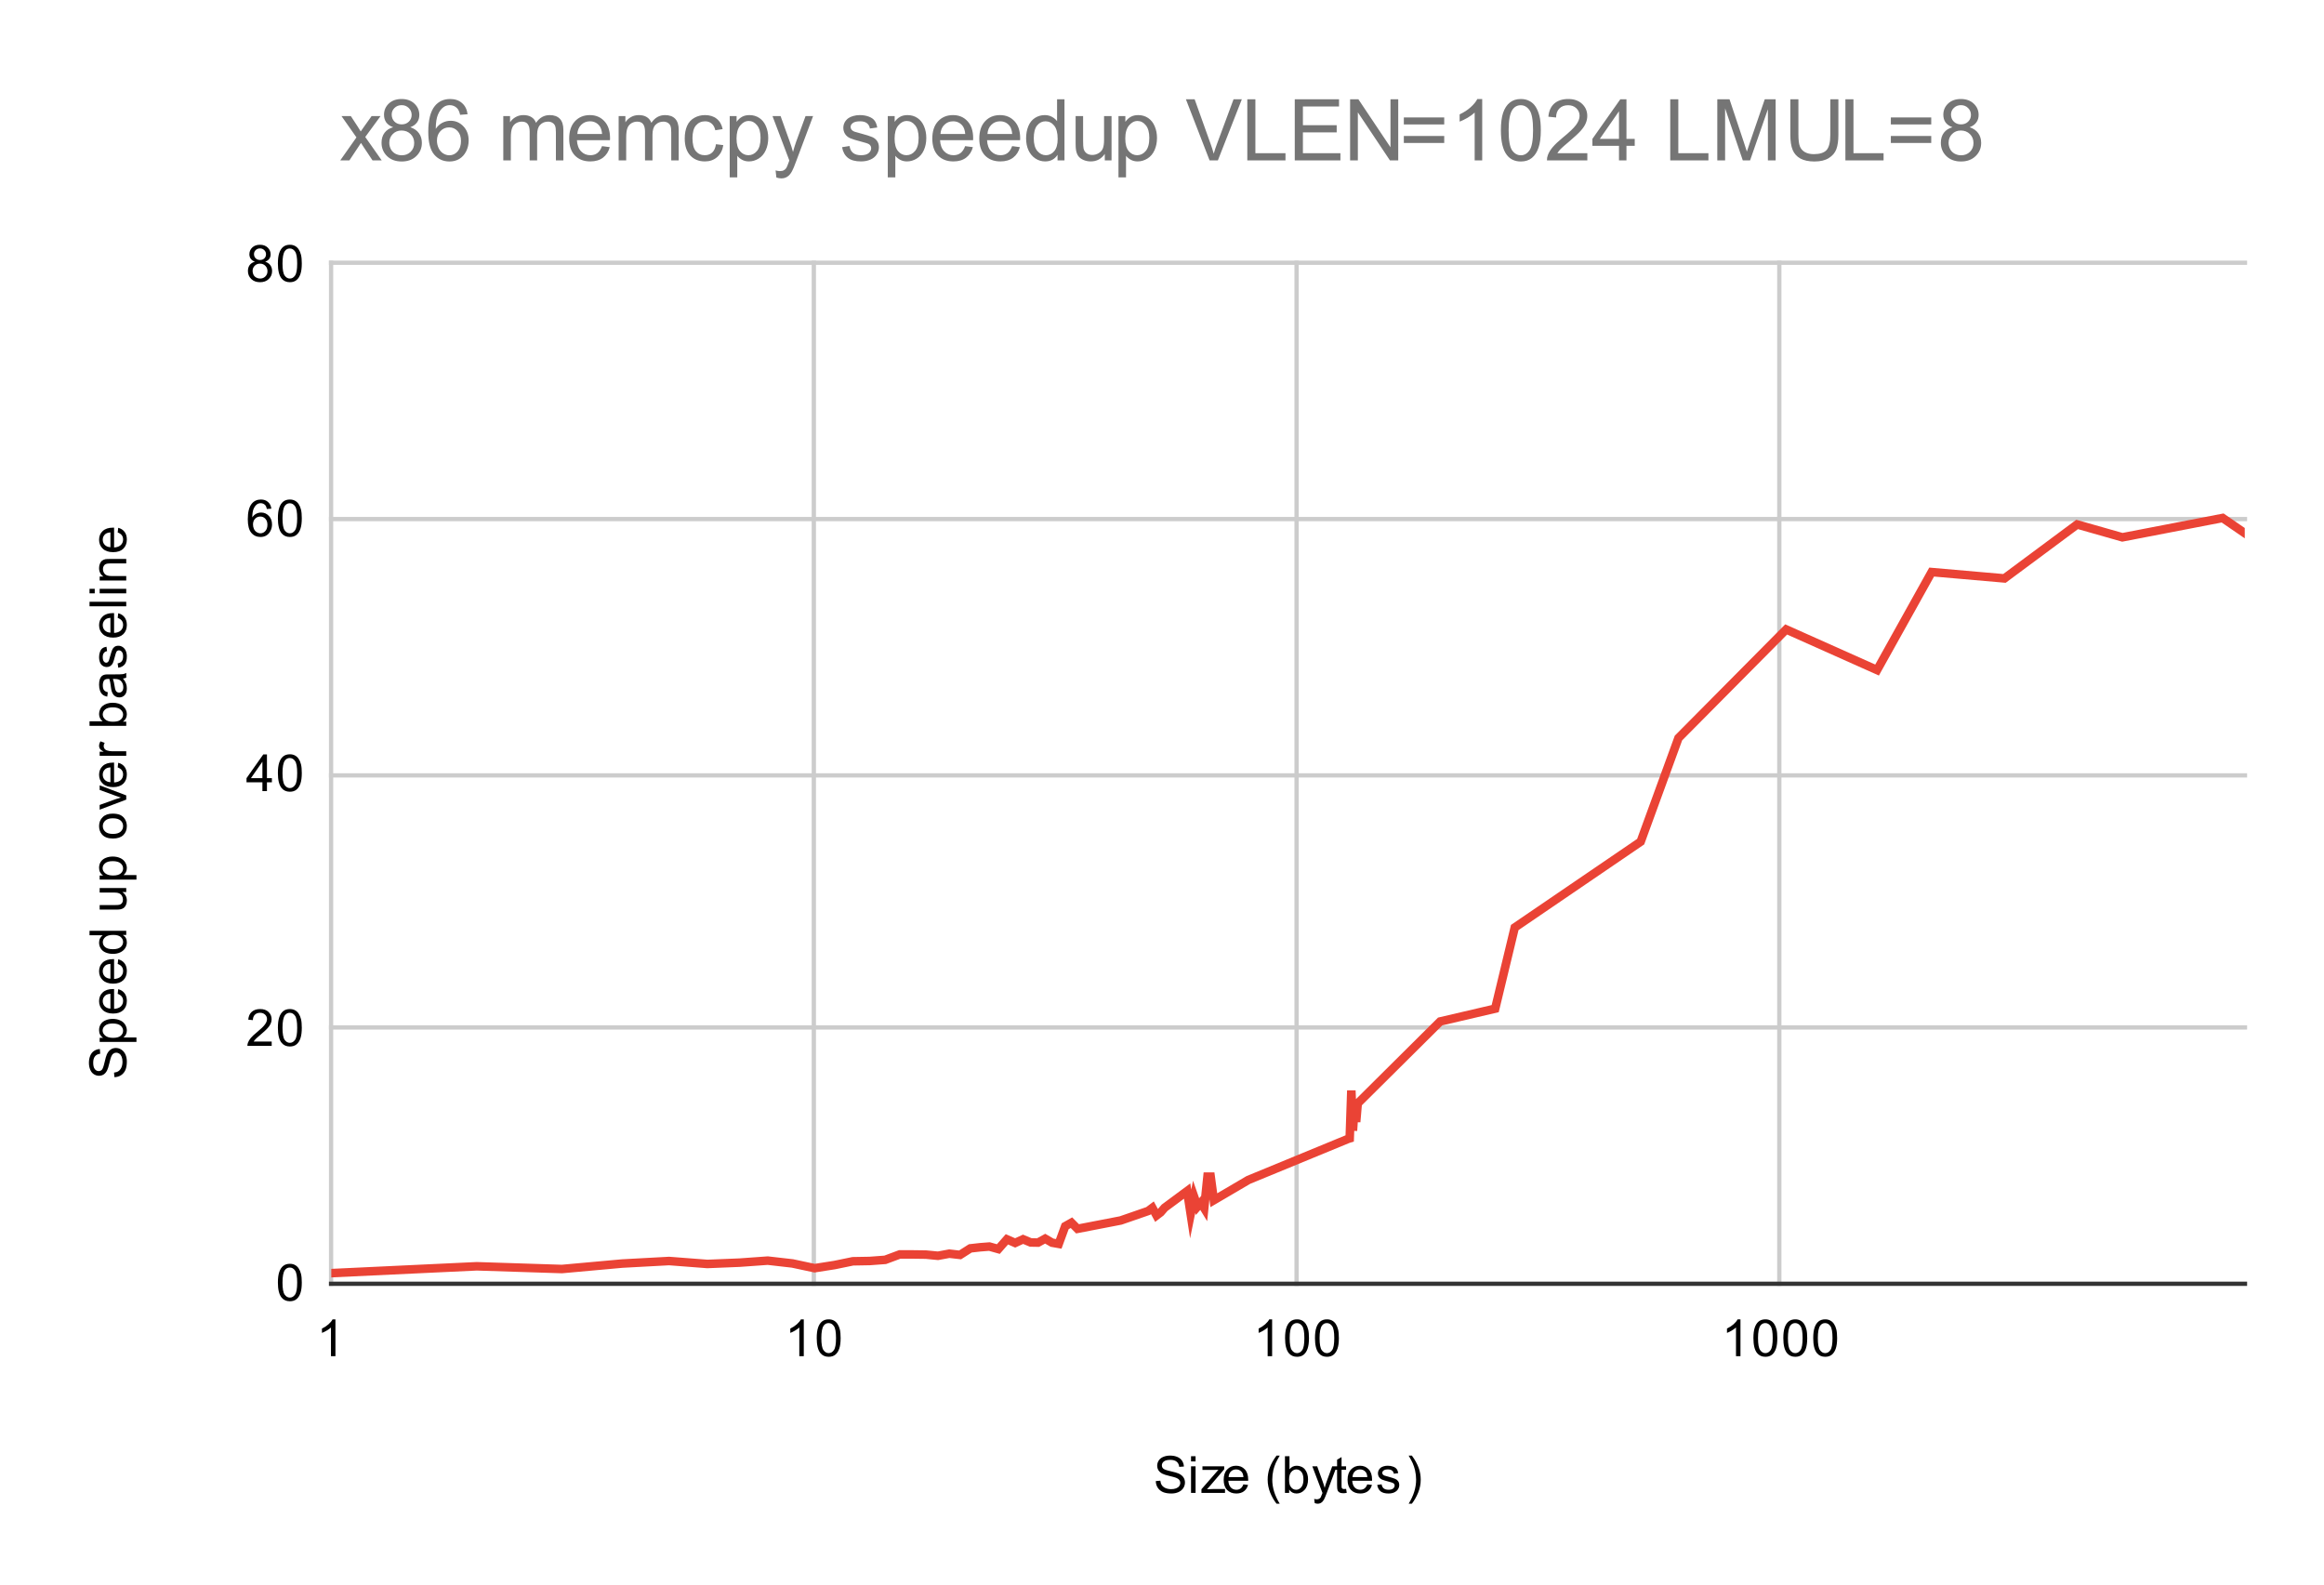 <svg version="1.1" viewBox="0.0 0.0 544.0 371.0" fill="none" stroke="none" stroke-linecap="square" stroke-miterlimit="10" width="544" height="371" xmlns:xlink="http://www.w3.org/1999/xlink" xmlns="http://www.w3.org/2000/svg"><path fill="#ffffff" d="M0 0L544.0 0L544.0 371.0L0 371.0L0 0Z" fill-rule="nonzero"/><path stroke="#cccccc" stroke-width="1.0" stroke-linecap="butt" d="M77.5 61.5L77.5 300.5" fill-rule="nonzero"/><path stroke="#cccccc" stroke-width="1.0" stroke-linecap="butt" d="M190.5 61.5L190.5 300.5" fill-rule="nonzero"/><path stroke="#cccccc" stroke-width="1.0" stroke-linecap="butt" d="M303.5 61.5L303.5 300.5" fill-rule="nonzero"/><path stroke="#cccccc" stroke-width="1.0" stroke-linecap="butt" d="M416.5 61.5L416.5 300.5" fill-rule="nonzero"/><path stroke="#333333" stroke-width="1.0" stroke-linecap="butt" d="M77.5 300.5L525.5 300.5" fill-rule="nonzero"/><path stroke="#cccccc" stroke-width="1.0" stroke-linecap="butt" d="M77.5 240.5L525.5 240.5" fill-rule="nonzero"/><path stroke="#cccccc" stroke-width="1.0" stroke-linecap="butt" d="M77.5 181.5L525.5 181.5" fill-rule="nonzero"/><path stroke="#cccccc" stroke-width="1.0" stroke-linecap="butt" d="M77.5 121.5L525.5 121.5" fill-rule="nonzero"/><path stroke="#cccccc" stroke-width="1.0" stroke-linecap="butt" d="M77.5 61.5L525.5 61.5" fill-rule="nonzero"/><clipPath id="id_0"><path d="M77.55 61.917L525.45 61.917L525.45 300.45L77.55 300.45L77.55 61.917Z" clip-rule="nonzero"/></clipPath><path stroke="#ea4335" stroke-width="2.0" stroke-linecap="butt" clip-path="url(#id_0)" d="M77.55 298.009L111.605 296.404L131.526 297.044L145.661 295.765L156.624 295.171L165.582 295.86L173.155 295.551L179.716 295.08L185.503 295.742L190.679 296.847L195.362 296.114L199.637 295.234L203.57 295.164L207.211 294.894L210.6 293.634L213.771 293.634L216.75 293.673L219.558 293.946L222.215 293.453L224.735 293.741L227.132 292.212L229.417 291.955L231.601 291.786L233.692 292.374L235.698 290.092L237.625 290.936L239.479 290.083L241.266 290.828L242.99 290.86L244.656 289.94L246.267 290.882L247.827 291.158L249.339 287.028L250.805 286.2L252.229 287.634L262.343 285.679L268.761 283.46L269.753 282.716L270.726 284.51L271.68 283.781L272.616 282.698L277.885 278.794L278.711 284.16L279.523 280.142L280.322 282.433L281.108 281.531L281.882 282.802L282.644 275.429L283.394 275.429L284.133 280.943L292.227 276.192L315.552 266.585L315.937 266.464L316.32 255.254L316.699 264.665L317.076 258.839L317.449 262.612L317.82 258.27L337.122 239.098L349.993 236.096L354.571 217.108L384.048 197.011L392.894 172.752L418.103 147.335L439.381 156.839L452.159 133.905L469.198 135.392L486.214 122.759L496.802 125.772L520.269 121.245L525.45 124.8" fill-rule="nonzero"/><path fill="#000000" fill-opacity="0.0" clip-path="url(#id_0)" d="M80.55 298.009C80.55 299.666 79.207 301.009 77.55 301.009C75.893 301.009 74.55 299.666 74.55 298.009C74.55 296.352 75.893 295.009 77.55 295.009C79.207 295.009 80.55 296.352 80.55 298.009Z" fill-rule="nonzero"/><path fill="#000000" fill-opacity="0.0" clip-path="url(#id_0)" d="M114.605 296.404C114.605 298.061 113.262 299.404 111.605 299.404C109.948 299.404 108.605 298.061 108.605 296.404C108.605 294.747 109.948 293.404 111.605 293.404C113.262 293.404 114.605 294.747 114.605 296.404Z" fill-rule="nonzero"/><path fill="#000000" fill-opacity="0.0" clip-path="url(#id_0)" d="M134.526 297.044C134.526 298.7 133.183 300.044 131.526 300.044C129.87 300.044 128.526 298.7 128.526 297.044C128.526 295.387 129.87 294.044 131.526 294.044C133.183 294.044 134.526 295.387 134.526 297.044Z" fill-rule="nonzero"/><path fill="#000000" fill-opacity="0.0" clip-path="url(#id_0)" d="M148.661 295.765C148.661 297.422 147.318 298.765 145.661 298.765C144.004 298.765 142.661 297.422 142.661 295.765C142.661 294.108 144.004 292.765 145.661 292.765C147.318 292.765 148.661 294.108 148.661 295.765Z" fill-rule="nonzero"/><path fill="#000000" fill-opacity="0.0" clip-path="url(#id_0)" d="M159.624 295.171C159.624 296.828 158.281 298.171 156.624 298.171C154.967 298.171 153.624 296.828 153.624 295.171C153.624 293.514 154.967 292.171 156.624 292.171C158.281 292.171 159.624 293.514 159.624 295.171Z" fill-rule="nonzero"/><path fill="#000000" fill-opacity="0.0" clip-path="url(#id_0)" d="M168.582 295.86C168.582 297.517 167.239 298.86 165.582 298.86C163.925 298.86 162.582 297.517 162.582 295.86C162.582 294.203 163.925 292.86 165.582 292.86C167.239 292.86 168.582 294.203 168.582 295.86Z" fill-rule="nonzero"/><path fill="#000000" fill-opacity="0.0" clip-path="url(#id_0)" d="M176.155 295.551C176.155 297.208 174.812 298.551 173.155 298.551C171.499 298.551 170.155 297.208 170.155 295.551C170.155 293.894 171.499 292.551 173.155 292.551C174.812 292.551 176.155 293.894 176.155 295.551Z" fill-rule="nonzero"/><path fill="#000000" fill-opacity="0.0" clip-path="url(#id_0)" d="M182.716 295.08C182.716 296.737 181.373 298.08 179.716 298.08C178.059 298.08 176.716 296.737 176.716 295.08C176.716 293.423 178.059 292.08 179.716 292.08C181.373 292.08 182.716 293.423 182.716 295.08Z" fill-rule="nonzero"/><path fill="#000000" fill-opacity="0.0" clip-path="url(#id_0)" d="M188.503 295.742C188.503 297.399 187.16 298.742 185.503 298.742C183.846 298.742 182.503 297.399 182.503 295.742C182.503 294.085 183.846 292.742 185.503 292.742C187.16 292.742 188.503 294.085 188.503 295.742Z" fill-rule="nonzero"/><path fill="#000000" fill-opacity="0.0" clip-path="url(#id_0)" d="M193.679 296.847C193.679 298.504 192.336 299.847 190.679 299.847C189.023 299.847 187.679 298.504 187.679 296.847C187.679 295.191 189.023 293.847 190.679 293.847C192.336 293.847 193.679 295.191 193.679 296.847Z" fill-rule="nonzero"/><path fill="#000000" fill-opacity="0.0" clip-path="url(#id_0)" d="M198.362 296.114C198.362 297.771 197.019 299.114 195.362 299.114C193.705 299.114 192.362 297.771 192.362 296.114C192.362 294.457 193.705 293.114 195.362 293.114C197.019 293.114 198.362 294.457 198.362 296.114Z" fill-rule="nonzero"/><path fill="#000000" fill-opacity="0.0" clip-path="url(#id_0)" d="M202.637 295.234C202.637 296.891 201.294 298.234 199.637 298.234C197.98 298.234 196.637 296.891 196.637 295.234C196.637 293.577 197.98 292.234 199.637 292.234C201.294 292.234 202.637 293.577 202.637 295.234Z" fill-rule="nonzero"/><path fill="#000000" fill-opacity="0.0" clip-path="url(#id_0)" d="M206.57 295.164C206.57 296.821 205.227 298.164 203.57 298.164C201.913 298.164 200.57 296.821 200.57 295.164C200.57 293.507 201.913 292.164 203.57 292.164C205.227 292.164 206.57 293.507 206.57 295.164Z" fill-rule="nonzero"/><path fill="#000000" fill-opacity="0.0" clip-path="url(#id_0)" d="M210.211 294.894C210.211 296.55 208.868 297.894 207.211 297.894C205.554 297.894 204.211 296.55 204.211 294.894C204.211 293.237 205.554 291.894 207.211 291.894C208.868 291.894 210.211 293.237 210.211 294.894Z" fill-rule="nonzero"/><path fill="#000000" fill-opacity="0.0" clip-path="url(#id_0)" d="M213.6 293.634C213.6 295.291 212.257 296.634 210.6 296.634C208.944 296.634 207.6 295.291 207.6 293.634C207.6 291.977 208.944 290.634 210.6 290.634C212.257 290.634 213.6 291.977 213.6 293.634Z" fill-rule="nonzero"/><path fill="#000000" fill-opacity="0.0" clip-path="url(#id_0)" d="M216.771 293.634C216.771 295.291 215.428 296.634 213.771 296.634C212.114 296.634 210.771 295.291 210.771 293.634C210.771 291.977 212.114 290.634 213.771 290.634C215.428 290.634 216.771 291.977 216.771 293.634Z" fill-rule="nonzero"/><path fill="#000000" fill-opacity="0.0" clip-path="url(#id_0)" d="M219.75 293.673C219.75 295.33 218.407 296.673 216.75 296.673C215.093 296.673 213.75 295.33 213.75 293.673C213.75 292.016 215.093 290.673 216.75 290.673C218.407 290.673 219.75 292.016 219.75 293.673Z" fill-rule="nonzero"/><path fill="#000000" fill-opacity="0.0" clip-path="url(#id_0)" d="M222.558 293.946C222.558 295.603 221.215 296.946 219.558 296.946C217.901 296.946 216.558 295.603 216.558 293.946C216.558 292.289 217.901 290.946 219.558 290.946C221.215 290.946 222.558 292.289 222.558 293.946Z" fill-rule="nonzero"/><path fill="#000000" fill-opacity="0.0" clip-path="url(#id_0)" d="M225.215 293.453C225.215 295.109 223.871 296.453 222.215 296.453C220.558 296.453 219.215 295.109 219.215 293.453C219.215 291.796 220.558 290.453 222.215 290.453C223.871 290.453 225.215 291.796 225.215 293.453Z" fill-rule="nonzero"/><path fill="#000000" fill-opacity="0.0" clip-path="url(#id_0)" d="M227.735 293.741C227.735 295.398 226.392 296.741 224.735 296.741C223.078 296.741 221.735 295.398 221.735 293.741C221.735 292.084 223.078 290.741 224.735 290.741C226.392 290.741 227.735 292.084 227.735 293.741Z" fill-rule="nonzero"/><path fill="#000000" fill-opacity="0.0" clip-path="url(#id_0)" d="M230.132 292.212C230.132 293.869 228.789 295.212 227.132 295.212C225.475 295.212 224.132 293.869 224.132 292.212C224.132 290.555 225.475 289.212 227.132 289.212C228.789 289.212 230.132 290.555 230.132 292.212Z" fill-rule="nonzero"/><path fill="#000000" fill-opacity="0.0" clip-path="url(#id_0)" d="M232.417 291.955C232.417 293.612 231.074 294.955 229.417 294.955C227.761 294.955 226.417 293.612 226.417 291.955C226.417 290.298 227.761 288.955 229.417 288.955C231.074 288.955 232.417 290.298 232.417 291.955Z" fill-rule="nonzero"/><path fill="#000000" fill-opacity="0.0" clip-path="url(#id_0)" d="M234.601 291.786C234.601 293.442 233.258 294.786 231.601 294.786C229.945 294.786 228.601 293.442 228.601 291.786C228.601 290.129 229.945 288.786 231.601 288.786C233.258 288.786 234.601 290.129 234.601 291.786Z" fill-rule="nonzero"/><path fill="#000000" fill-opacity="0.0" clip-path="url(#id_0)" d="M236.692 292.374C236.692 294.031 235.349 295.374 233.692 295.374C232.036 295.374 230.692 294.031 230.692 292.374C230.692 290.717 232.036 289.374 233.692 289.374C235.349 289.374 236.692 290.717 236.692 292.374Z" fill-rule="nonzero"/><path fill="#000000" fill-opacity="0.0" clip-path="url(#id_0)" d="M238.698 290.092C238.698 291.749 237.355 293.092 235.698 293.092C234.041 293.092 232.698 291.749 232.698 290.092C232.698 288.435 234.041 287.092 235.698 287.092C237.355 287.092 238.698 288.435 238.698 290.092Z" fill-rule="nonzero"/><path fill="#000000" fill-opacity="0.0" clip-path="url(#id_0)" d="M240.625 290.936C240.625 292.592 239.282 293.936 237.625 293.936C235.968 293.936 234.625 292.592 234.625 290.936C234.625 289.279 235.968 287.936 237.625 287.936C239.282 287.936 240.625 289.279 240.625 290.936Z" fill-rule="nonzero"/><path fill="#000000" fill-opacity="0.0" clip-path="url(#id_0)" d="M242.479 290.083C242.479 291.74 241.136 293.083 239.479 293.083C237.822 293.083 236.479 291.74 236.479 290.083C236.479 288.426 237.822 287.083 239.479 287.083C241.136 287.083 242.479 288.426 242.479 290.083Z" fill-rule="nonzero"/><path fill="#000000" fill-opacity="0.0" clip-path="url(#id_0)" d="M244.266 290.828C244.266 292.485 242.923 293.828 241.266 293.828C239.609 293.828 238.266 292.485 238.266 290.828C238.266 289.171 239.609 287.828 241.266 287.828C242.923 287.828 244.266 289.171 244.266 290.828Z" fill-rule="nonzero"/><path fill="#000000" fill-opacity="0.0" clip-path="url(#id_0)" d="M245.99 290.86C245.99 292.517 244.647 293.86 242.99 293.86C241.333 293.86 239.99 292.517 239.99 290.86C239.99 289.203 241.333 287.86 242.99 287.86C244.647 287.86 245.99 289.203 245.99 290.86Z" fill-rule="nonzero"/><path fill="#000000" fill-opacity="0.0" clip-path="url(#id_0)" d="M247.656 289.94C247.656 291.597 246.313 292.94 244.656 292.94C242.999 292.94 241.656 291.597 241.656 289.94C241.656 288.283 242.999 286.94 244.656 286.94C246.313 286.94 247.656 288.283 247.656 289.94Z" fill-rule="nonzero"/><path fill="#000000" fill-opacity="0.0" clip-path="url(#id_0)" d="M249.267 290.882C249.267 292.539 247.924 293.882 246.267 293.882C244.61 293.882 243.267 292.539 243.267 290.882C243.267 289.225 244.61 287.882 246.267 287.882C247.924 287.882 249.267 289.225 249.267 290.882Z" fill-rule="nonzero"/><path fill="#000000" fill-opacity="0.0" clip-path="url(#id_0)" d="M250.827 291.158C250.827 292.815 249.483 294.158 247.827 294.158C246.17 294.158 244.827 292.815 244.827 291.158C244.827 289.502 246.17 288.158 247.827 288.158C249.483 288.158 250.827 289.502 250.827 291.158Z" fill-rule="nonzero"/><path fill="#000000" fill-opacity="0.0" clip-path="url(#id_0)" d="M252.339 287.028C252.339 288.685 250.995 290.028 249.339 290.028C247.682 290.028 246.339 288.685 246.339 287.028C246.339 285.371 247.682 284.028 249.339 284.028C250.995 284.028 252.339 285.371 252.339 287.028Z" fill-rule="nonzero"/><path fill="#000000" fill-opacity="0.0" clip-path="url(#id_0)" d="M253.805 286.2C253.805 287.857 252.462 289.2 250.805 289.2C249.148 289.2 247.805 287.857 247.805 286.2C247.805 284.543 249.148 283.2 250.805 283.2C252.462 283.2 253.805 284.543 253.805 286.2Z" fill-rule="nonzero"/><path fill="#000000" fill-opacity="0.0" clip-path="url(#id_0)" d="M255.229 287.634C255.229 289.291 253.886 290.634 252.229 290.634C250.573 290.634 249.229 289.291 249.229 287.634C249.229 285.977 250.573 284.634 252.229 284.634C253.886 284.634 255.229 285.977 255.229 287.634Z" fill-rule="nonzero"/><path fill="#000000" fill-opacity="0.0" clip-path="url(#id_0)" d="M265.343 285.679C265.343 287.336 264 288.679 262.343 288.679C260.686 288.679 259.343 287.336 259.343 285.679C259.343 284.022 260.686 282.679 262.343 282.679C264 282.679 265.343 284.022 265.343 285.679Z" fill-rule="nonzero"/><path fill="#000000" fill-opacity="0.0" clip-path="url(#id_0)" d="M271.761 283.46C271.761 285.117 270.418 286.46 268.761 286.46C267.104 286.46 265.761 285.117 265.761 283.46C265.761 281.804 267.104 280.46 268.761 280.46C270.418 280.46 271.761 281.804 271.761 283.46Z" fill-rule="nonzero"/><path fill="#000000" fill-opacity="0.0" clip-path="url(#id_0)" d="M272.753 282.716C272.753 284.373 271.41 285.716 269.753 285.716C268.097 285.716 266.753 284.373 266.753 282.716C266.753 281.059 268.097 279.716 269.753 279.716C271.41 279.716 272.753 281.059 272.753 282.716Z" fill-rule="nonzero"/><path fill="#000000" fill-opacity="0.0" clip-path="url(#id_0)" d="M273.726 284.51C273.726 286.167 272.383 287.51 270.726 287.51C269.069 287.51 267.726 286.167 267.726 284.51C267.726 282.853 269.069 281.51 270.726 281.51C272.383 281.51 273.726 282.853 273.726 284.51Z" fill-rule="nonzero"/><path fill="#000000" fill-opacity="0.0" clip-path="url(#id_0)" d="M274.68 283.781C274.68 285.437 273.337 286.781 271.68 286.781C270.024 286.781 268.68 285.437 268.68 283.781C268.68 282.124 270.024 280.781 271.68 280.781C273.337 280.781 274.68 282.124 274.68 283.781Z" fill-rule="nonzero"/><path fill="#000000" fill-opacity="0.0" clip-path="url(#id_0)" d="M275.616 282.698C275.616 284.354 274.273 285.698 272.616 285.698C270.959 285.698 269.616 284.354 269.616 282.698C269.616 281.041 270.959 279.698 272.616 279.698C274.273 279.698 275.616 281.041 275.616 282.698Z" fill-rule="nonzero"/><path fill="#000000" fill-opacity="0.0" clip-path="url(#id_0)" d="M280.885 278.794C280.885 280.451 279.542 281.794 277.885 281.794C276.228 281.794 274.885 280.451 274.885 278.794C274.885 277.137 276.228 275.794 277.885 275.794C279.542 275.794 280.885 277.137 280.885 278.794Z" fill-rule="nonzero"/><path fill="#000000" fill-opacity="0.0" clip-path="url(#id_0)" d="M281.711 284.16C281.711 285.817 280.368 287.16 278.711 287.16C277.054 287.16 275.711 285.817 275.711 284.16C275.711 282.503 277.054 281.16 278.711 281.16C280.368 281.16 281.711 282.503 281.711 284.16Z" fill-rule="nonzero"/><path fill="#000000" fill-opacity="0.0" clip-path="url(#id_0)" d="M282.523 280.142C282.523 281.799 281.18 283.142 279.523 283.142C277.866 283.142 276.523 281.799 276.523 280.142C276.523 278.485 277.866 277.142 279.523 277.142C281.18 277.142 282.523 278.485 282.523 280.142Z" fill-rule="nonzero"/><path fill="#000000" fill-opacity="0.0" clip-path="url(#id_0)" d="M283.322 282.433C283.322 284.089 281.979 285.433 280.322 285.433C278.665 285.433 277.322 284.089 277.322 282.433C277.322 280.776 278.665 279.433 280.322 279.433C281.979 279.433 283.322 280.776 283.322 282.433Z" fill-rule="nonzero"/><path fill="#000000" fill-opacity="0.0" clip-path="url(#id_0)" d="M284.108 281.531C284.108 283.188 282.765 284.531 281.108 284.531C279.451 284.531 278.108 283.188 278.108 281.531C278.108 279.874 279.451 278.531 281.108 278.531C282.765 278.531 284.108 279.874 284.108 281.531Z" fill-rule="nonzero"/><path fill="#000000" fill-opacity="0.0" clip-path="url(#id_0)" d="M284.882 282.802C284.882 284.459 283.539 285.802 281.882 285.802C280.225 285.802 278.882 284.459 278.882 282.802C278.882 281.146 280.225 279.802 281.882 279.802C283.539 279.802 284.882 281.146 284.882 282.802Z" fill-rule="nonzero"/><path fill="#000000" fill-opacity="0.0" clip-path="url(#id_0)" d="M285.644 275.429C285.644 277.085 284.301 278.429 282.644 278.429C280.987 278.429 279.644 277.085 279.644 275.429C279.644 273.772 280.987 272.429 282.644 272.429C284.301 272.429 285.644 273.772 285.644 275.429Z" fill-rule="nonzero"/><path fill="#000000" fill-opacity="0.0" clip-path="url(#id_0)" d="M286.394 275.429C286.394 277.085 285.051 278.429 283.394 278.429C281.737 278.429 280.394 277.085 280.394 275.429C280.394 273.772 281.737 272.429 283.394 272.429C285.051 272.429 286.394 273.772 286.394 275.429Z" fill-rule="nonzero"/><path fill="#000000" fill-opacity="0.0" clip-path="url(#id_0)" d="M287.133 280.943C287.133 282.6 285.79 283.943 284.133 283.943C282.476 283.943 281.133 282.6 281.133 280.943C281.133 279.286 282.476 277.943 284.133 277.943C285.79 277.943 287.133 279.286 287.133 280.943Z" fill-rule="nonzero"/><path fill="#000000" fill-opacity="0.0" clip-path="url(#id_0)" d="M295.227 276.192C295.227 277.849 293.884 279.192 292.227 279.192C290.57 279.192 289.227 277.849 289.227 276.192C289.227 274.536 290.57 273.192 292.227 273.192C293.884 273.192 295.227 274.536 295.227 276.192Z" fill-rule="nonzero"/><path fill="#000000" fill-opacity="0.0" clip-path="url(#id_0)" d="M318.552 266.585C318.552 268.241 317.209 269.585 315.552 269.585C313.895 269.585 312.552 268.241 312.552 266.585C312.552 264.928 313.895 263.585 315.552 263.585C317.209 263.585 318.552 264.928 318.552 266.585Z" fill-rule="nonzero"/><path fill="#000000" fill-opacity="0.0" clip-path="url(#id_0)" d="M318.937 266.464C318.937 268.121 317.594 269.464 315.937 269.464C314.28 269.464 312.937 268.121 312.937 266.464C312.937 264.808 314.28 263.464 315.937 263.464C317.594 263.464 318.937 264.808 318.937 266.464Z" fill-rule="nonzero"/><path fill="#000000" fill-opacity="0.0" clip-path="url(#id_0)" d="M319.32 255.254C319.32 256.911 317.976 258.254 316.32 258.254C314.663 258.254 313.32 256.911 313.32 255.254C313.32 253.597 314.663 252.254 316.32 252.254C317.976 252.254 319.32 253.597 319.32 255.254Z" fill-rule="nonzero"/><path fill="#000000" fill-opacity="0.0" clip-path="url(#id_0)" d="M319.699 264.665C319.699 266.322 318.356 267.665 316.699 267.665C315.042 267.665 313.699 266.322 313.699 264.665C313.699 263.008 315.042 261.665 316.699 261.665C318.356 261.665 319.699 263.008 319.699 264.665Z" fill-rule="nonzero"/><path fill="#000000" fill-opacity="0.0" clip-path="url(#id_0)" d="M320.076 258.839C320.076 260.496 318.732 261.839 317.076 261.839C315.419 261.839 314.076 260.496 314.076 258.839C314.076 257.182 315.419 255.839 317.076 255.839C318.732 255.839 320.076 257.182 320.076 258.839Z" fill-rule="nonzero"/><path fill="#000000" fill-opacity="0.0" clip-path="url(#id_0)" d="M320.449 262.612C320.449 264.269 319.106 265.612 317.449 265.612C315.792 265.612 314.449 264.269 314.449 262.612C314.449 260.955 315.792 259.612 317.449 259.612C319.106 259.612 320.449 260.955 320.449 262.612Z" fill-rule="nonzero"/><path fill="#000000" fill-opacity="0.0" clip-path="url(#id_0)" d="M320.82 258.27C320.82 259.926 319.477 261.27 317.82 261.27C316.163 261.27 314.82 259.926 314.82 258.27C314.82 256.613 316.163 255.27 317.82 255.27C319.477 255.27 320.82 256.613 320.82 258.27Z" fill-rule="nonzero"/><path fill="#000000" fill-opacity="0.0" clip-path="url(#id_0)" d="M340.122 239.098C340.122 240.755 338.778 242.098 337.122 242.098C335.465 242.098 334.122 240.755 334.122 239.098C334.122 237.441 335.465 236.098 337.122 236.098C338.778 236.098 340.122 237.441 340.122 239.098Z" fill-rule="nonzero"/><path fill="#000000" fill-opacity="0.0" clip-path="url(#id_0)" d="M352.993 236.096C352.993 237.753 351.649 239.096 349.993 239.096C348.336 239.096 346.993 237.753 346.993 236.096C346.993 234.439 348.336 233.096 349.993 233.096C351.649 233.096 352.993 234.439 352.993 236.096Z" fill-rule="nonzero"/><path fill="#000000" fill-opacity="0.0" clip-path="url(#id_0)" d="M357.571 217.108C357.571 218.764 356.227 220.108 354.571 220.108C352.914 220.108 351.571 218.764 351.571 217.108C351.571 215.451 352.914 214.108 354.571 214.108C356.227 214.108 357.571 215.451 357.571 217.108Z" fill-rule="nonzero"/><path fill="#000000" fill-opacity="0.0" clip-path="url(#id_0)" d="M387.048 197.011C387.048 198.667 385.705 200.011 384.048 200.011C382.391 200.011 381.048 198.667 381.048 197.011C381.048 195.354 382.391 194.011 384.048 194.011C385.705 194.011 387.048 195.354 387.048 197.011Z" fill-rule="nonzero"/><path fill="#000000" fill-opacity="0.0" clip-path="url(#id_0)" d="M395.894 172.752C395.894 174.409 394.55 175.752 392.894 175.752C391.237 175.752 389.894 174.409 389.894 172.752C389.894 171.095 391.237 169.752 392.894 169.752C394.55 169.752 395.894 171.095 395.894 172.752Z" fill-rule="nonzero"/><path fill="#000000" fill-opacity="0.0" clip-path="url(#id_0)" d="M421.103 147.335C421.103 148.992 419.76 150.335 418.103 150.335C416.446 150.335 415.103 148.992 415.103 147.335C415.103 145.678 416.446 144.335 418.103 144.335C419.76 144.335 421.103 145.678 421.103 147.335Z" fill-rule="nonzero"/><path fill="#000000" fill-opacity="0.0" clip-path="url(#id_0)" d="M442.381 156.839C442.381 158.496 441.038 159.839 439.381 159.839C437.724 159.839 436.381 158.496 436.381 156.839C436.381 155.182 437.724 153.839 439.381 153.839C441.038 153.839 442.381 155.182 442.381 156.839Z" fill-rule="nonzero"/><path fill="#000000" fill-opacity="0.0" clip-path="url(#id_0)" d="M455.159 133.905C455.159 135.561 453.815 136.905 452.159 136.905C450.502 136.905 449.159 135.561 449.159 133.905C449.159 132.248 450.502 130.905 452.159 130.905C453.815 130.905 455.159 132.248 455.159 133.905Z" fill-rule="nonzero"/><path fill="#000000" fill-opacity="0.0" clip-path="url(#id_0)" d="M472.198 135.392C472.198 137.048 470.855 138.392 469.198 138.392C467.541 138.392 466.198 137.048 466.198 135.392C466.198 133.735 467.541 132.392 469.198 132.392C470.855 132.392 472.198 133.735 472.198 135.392Z" fill-rule="nonzero"/><path fill="#000000" fill-opacity="0.0" clip-path="url(#id_0)" d="M489.214 122.759C489.214 124.416 487.871 125.759 486.214 125.759C484.557 125.759 483.214 124.416 483.214 122.759C483.214 121.102 484.557 119.759 486.214 119.759C487.871 119.759 489.214 121.102 489.214 122.759Z" fill-rule="nonzero"/><path fill="#000000" fill-opacity="0.0" clip-path="url(#id_0)" d="M499.802 125.772C499.802 127.429 498.459 128.772 496.802 128.772C495.145 128.772 493.802 127.429 493.802 125.772C493.802 124.115 495.145 122.772 496.802 122.772C498.459 122.772 499.802 124.115 499.802 125.772Z" fill-rule="nonzero"/><path fill="#000000" fill-opacity="0.0" clip-path="url(#id_0)" d="M523.269 121.245C523.269 122.902 521.926 124.245 520.269 124.245C518.612 124.245 517.269 122.902 517.269 121.245C517.269 119.588 518.612 118.245 520.269 118.245C521.926 118.245 523.269 119.588 523.269 121.245Z" fill-rule="nonzero"/><path fill="#000000" fill-opacity="0.0" clip-path="url(#id_0)" d="M528.45 124.8C528.45 126.457 527.107 127.8 525.45 127.8C523.793 127.8 522.45 126.457 522.45 124.8C522.45 123.143 523.793 121.8 525.45 121.8C527.107 121.8 528.45 123.143 528.45 124.8Z" fill-rule="nonzero"/><path fill="#000000" d="M270.547 346.684L271.609 346.591Q271.688 347.247 271.969 347.653Q272.25 348.059 272.828 348.325Q273.422 348.575 274.156 348.575Q274.797 348.575 275.297 348.387Q275.797 348.184 276.031 347.856Q276.281 347.512 276.281 347.122Q276.281 346.716 276.047 346.419Q275.812 346.106 275.281 345.903Q274.922 345.762 273.734 345.481Q272.562 345.2 272.094 344.95Q271.469 344.622 271.172 344.153Q270.875 343.669 270.875 343.075Q270.875 342.434 271.234 341.872Q271.609 341.294 272.312 341.012Q273.031 340.716 273.891 340.716Q274.844 340.716 275.578 341.028Q276.312 341.325 276.703 341.934Q277.094 342.528 277.125 343.278L276.031 343.356Q275.938 342.544 275.422 342.137Q274.922 341.716 273.938 341.716Q272.906 341.716 272.438 342.091Q271.969 342.466 271.969 342.997Q271.969 343.466 272.297 343.762Q272.625 344.059 274.0 344.372Q275.391 344.684 275.906 344.919Q276.656 345.278 277.016 345.809Q277.375 346.325 277.375 347.028Q277.375 347.716 276.984 348.325Q276.594 348.919 275.859 349.262Q275.125 349.591 274.203 349.591Q273.031 349.591 272.234 349.262Q271.453 348.919 271.0 348.231Q270.562 347.544 270.547 346.684ZM278.797 342.075L278.797 340.856L279.859 340.856L279.859 342.075L278.797 342.075ZM278.797 349.45L278.797 343.231L279.859 343.231L279.859 349.45L278.797 349.45ZM281.234 349.45L281.234 348.591L285.203 344.044Q284.516 344.075 284.0 344.075L281.469 344.075L281.469 343.231L286.562 343.231L286.562 343.919L283.188 347.872L282.531 348.591Q283.25 348.544 283.859 348.544L286.75 348.544L286.75 349.45L281.234 349.45ZM291.047 347.45L292.141 347.575Q291.891 348.528 291.188 349.059Q290.484 349.591 289.406 349.591Q288.047 349.591 287.234 348.747Q286.438 347.903 286.438 346.387Q286.438 344.825 287.25 343.966Q288.062 343.091 289.344 343.091Q290.594 343.091 291.375 343.934Q292.172 344.778 292.172 346.325Q292.172 346.419 292.172 346.606L287.531 346.606Q287.594 347.637 288.109 348.184Q288.625 348.716 289.406 348.716Q289.984 348.716 290.391 348.419Q290.812 348.106 291.047 347.45ZM287.594 345.747L291.062 345.747Q291.0 344.95 290.672 344.559Q290.156 343.95 289.359 343.95Q288.625 343.95 288.125 344.434Q287.641 344.919 287.594 345.747ZM298.812 351.981Q297.938 350.872 297.328 349.403Q296.734 347.919 296.734 346.341Q296.734 344.95 297.172 343.669Q297.703 342.184 298.812 340.716L299.562 340.716Q298.859 341.934 298.625 342.45Q298.266 343.262 298.062 344.137Q297.812 345.231 297.812 346.341Q297.812 349.169 299.562 351.981L298.812 351.981ZM301.766 349.45L300.781 349.45L300.781 340.856L301.844 340.856L301.844 343.919Q302.516 343.091 303.547 343.091Q304.125 343.091 304.625 343.325Q305.141 343.544 305.469 343.966Q305.812 344.387 306.0 344.981Q306.188 345.575 306.188 346.247Q306.188 347.841 305.391 348.716Q304.594 349.591 303.5 349.591Q302.391 349.591 301.766 348.669L301.766 349.45ZM301.75 346.294Q301.75 347.403 302.062 347.903Q302.562 348.716 303.406 348.716Q304.094 348.716 304.594 348.122Q305.109 347.528 305.109 346.325Q305.109 345.106 304.625 344.528Q304.141 343.95 303.453 343.95Q302.766 343.95 302.25 344.559Q301.75 345.153 301.75 346.294ZM307.75 351.841L307.625 350.856Q307.969 350.95 308.234 350.95Q308.578 350.95 308.781 350.825Q309.0 350.716 309.141 350.512Q309.234 350.341 309.469 349.716Q309.484 349.637 309.562 349.466L307.188 343.231L308.328 343.231L309.625 346.825Q309.875 347.512 310.078 348.278Q310.266 347.544 310.516 346.856L311.844 343.231L312.891 343.231L310.531 349.559Q310.141 350.575 309.938 350.966Q309.656 351.497 309.281 351.731Q308.922 351.981 308.422 351.981Q308.125 351.981 307.75 351.841ZM315.094 348.512L315.25 349.434Q314.797 349.528 314.453 349.528Q313.875 349.528 313.562 349.356Q313.25 349.169 313.109 348.872Q312.984 348.575 312.984 347.622L312.984 344.044L312.219 344.044L312.219 343.231L312.984 343.231L312.984 341.684L314.031 341.059L314.031 343.231L315.094 343.231L315.094 344.044L314.031 344.044L314.031 347.684Q314.031 348.137 314.078 348.262Q314.141 348.387 314.266 348.466Q314.391 348.544 314.625 348.544Q314.812 348.544 315.094 348.512ZM320.047 347.45L321.141 347.575Q320.891 348.528 320.188 349.059Q319.484 349.591 318.406 349.591Q317.047 349.591 316.234 348.747Q315.438 347.903 315.438 346.387Q315.438 344.825 316.25 343.966Q317.062 343.091 318.344 343.091Q319.594 343.091 320.375 343.934Q321.172 344.778 321.172 346.325Q321.172 346.419 321.172 346.606L316.531 346.606Q316.594 347.637 317.109 348.184Q317.625 348.716 318.406 348.716Q318.984 348.716 319.391 348.419Q319.812 348.106 320.047 347.45ZM316.594 345.747L320.062 345.747Q320.0 344.95 319.672 344.559Q319.156 343.95 318.359 343.95Q317.625 343.95 317.125 344.434Q316.641 344.919 316.594 345.747ZM322.375 347.591L323.406 347.434Q323.5 348.059 323.891 348.387Q324.297 348.716 325.031 348.716Q325.75 348.716 326.094 348.434Q326.453 348.137 326.453 347.731Q326.453 347.372 326.141 347.169Q325.922 347.028 325.062 346.809Q323.906 346.512 323.453 346.309Q323.016 346.091 322.781 345.716Q322.547 345.341 322.547 344.872Q322.547 344.466 322.734 344.106Q322.922 343.747 323.25 343.512Q323.5 343.341 323.922 343.216Q324.344 343.091 324.844 343.091Q325.562 343.091 326.109 343.309Q326.672 343.512 326.938 343.872Q327.203 344.231 327.297 344.825L326.266 344.966Q326.203 344.497 325.859 344.231Q325.531 343.95 324.906 343.95Q324.188 343.95 323.875 344.2Q323.562 344.434 323.562 344.762Q323.562 344.966 323.688 345.122Q323.828 345.294 324.094 345.403Q324.25 345.466 325.031 345.669Q326.156 345.981 326.594 346.169Q327.031 346.356 327.281 346.716Q327.531 347.075 327.531 347.622Q327.531 348.153 327.219 348.622Q326.922 349.075 326.344 349.341Q325.766 349.591 325.031 349.591Q323.812 349.591 323.172 349.091Q322.547 348.575 322.375 347.591ZM330.484 351.981L329.734 351.981Q331.484 349.169 331.484 346.341Q331.484 345.247 331.234 344.153Q331.031 343.278 330.672 342.466Q330.438 341.95 329.734 340.716L330.484 340.716Q331.578 342.184 332.109 343.669Q332.562 344.95 332.562 346.341Q332.562 347.919 331.953 349.403Q331.344 350.872 330.484 351.981Z" fill-rule="nonzero"/><path fill="#000000" d="M26.784 252.136L26.691 251.074Q27.347 250.996 27.753 250.715Q28.159 250.433 28.425 249.855Q28.675 249.261 28.675 248.527Q28.675 247.886 28.488 247.386Q28.284 246.886 27.956 246.652Q27.613 246.402 27.222 246.402Q26.816 246.402 26.519 246.636Q26.206 246.871 26.003 247.402Q25.863 247.761 25.581 248.949Q25.3 250.121 25.05 250.59Q24.722 251.215 24.253 251.511Q23.769 251.808 23.175 251.808Q22.534 251.808 21.972 251.449Q21.394 251.074 21.113 250.371Q20.816 249.652 20.816 248.793Q20.816 247.84 21.128 247.105Q21.425 246.371 22.034 245.98Q22.628 245.59 23.378 245.558L23.456 246.652Q22.644 246.746 22.238 247.261Q21.816 247.761 21.816 248.746Q21.816 249.777 22.191 250.246Q22.566 250.715 23.097 250.715Q23.566 250.715 23.863 250.386Q24.159 250.058 24.472 248.683Q24.784 247.293 25.019 246.777Q25.378 246.027 25.909 245.668Q26.425 245.308 27.128 245.308Q27.816 245.308 28.425 245.699Q29.019 246.09 29.363 246.824Q29.691 247.558 29.691 248.48Q29.691 249.652 29.363 250.449Q29.019 251.23 28.331 251.683Q27.644 252.121 26.784 252.136ZM31.941 243.886L23.331 243.886L23.331 242.933L24.128 242.933Q23.659 242.59 23.425 242.168Q23.191 241.73 23.191 241.121Q23.191 240.324 23.597 239.715Q24.003 239.105 24.753 238.808Q25.503 238.496 26.394 238.496Q27.347 238.496 28.113 238.84Q28.878 239.168 29.284 239.824Q29.691 240.48 29.691 241.199Q29.691 241.73 29.472 242.152Q29.238 242.574 28.909 242.84L31.941 242.84L31.941 243.886ZM26.472 242.933Q27.675 242.933 28.253 242.449Q28.816 241.965 28.816 241.277Q28.816 240.574 28.222 240.074Q27.628 239.574 26.378 239.574Q25.191 239.574 24.613 240.058Q24.019 240.543 24.019 241.23Q24.019 241.902 24.644 242.418Q25.269 242.933 26.472 242.933ZM27.55 232.636L27.675 231.543Q28.628 231.793 29.159 232.496Q29.691 233.199 29.691 234.277Q29.691 235.636 28.847 236.449Q28.003 237.246 26.488 237.246Q24.925 237.246 24.066 236.433Q23.191 235.621 23.191 234.34Q23.191 233.09 24.034 232.308Q24.878 231.511 26.425 231.511Q26.519 231.511 26.706 231.511L26.706 236.152Q27.738 236.09 28.284 235.574Q28.816 235.058 28.816 234.277Q28.816 233.699 28.519 233.293Q28.206 232.871 27.55 232.636ZM25.847 236.09L25.847 232.621Q25.05 232.683 24.659 233.011Q24.05 233.527 24.05 234.324Q24.05 235.058 24.534 235.558Q25.019 236.043 25.847 236.09ZM27.55 225.636L27.675 224.543Q28.628 224.793 29.159 225.496Q29.691 226.199 29.691 227.277Q29.691 228.636 28.847 229.449Q28.003 230.246 26.488 230.246Q24.925 230.246 24.066 229.433Q23.191 228.621 23.191 227.34Q23.191 226.09 24.034 225.308Q24.878 224.511 26.425 224.511Q26.519 224.511 26.706 224.511L26.706 229.152Q27.738 229.09 28.284 228.574Q28.816 228.058 28.816 227.277Q28.816 226.699 28.519 226.293Q28.206 225.871 27.55 225.636ZM25.847 229.09L25.847 225.621Q25.05 225.683 24.659 226.011Q24.05 226.527 24.05 227.324Q24.05 228.058 24.534 228.558Q25.019 229.043 25.847 229.09ZM29.55 218.855L28.769 218.855Q29.691 219.449 29.691 220.59Q29.691 221.34 29.284 221.965Q28.863 222.59 28.128 222.933Q27.394 223.277 26.441 223.277Q25.519 223.277 24.753 222.965Q23.988 222.652 23.597 222.027Q23.191 221.402 23.191 220.636Q23.191 220.074 23.425 219.636Q23.659 219.199 24.034 218.918L20.956 218.918L20.956 217.871L29.55 217.871L29.55 218.855ZM26.441 222.183Q27.644 222.183 28.238 221.683Q28.816 221.183 28.816 220.496Q28.816 219.808 28.253 219.324Q27.691 218.84 26.534 218.84Q25.253 218.84 24.659 219.34Q24.066 219.824 24.066 220.543Q24.066 221.246 24.644 221.715Q25.206 222.183 26.441 222.183ZM29.55 208.808L28.628 208.808Q29.691 209.543 29.691 210.793Q29.691 211.34 29.488 211.824Q29.269 212.293 28.956 212.527Q28.628 212.761 28.159 212.855Q27.863 212.918 27.175 212.918L23.331 212.918L23.331 211.855L26.784 211.855Q27.597 211.855 27.894 211.793Q28.3 211.699 28.55 211.386Q28.784 211.058 28.784 210.574Q28.784 210.105 28.55 209.699Q28.3 209.277 27.878 209.105Q27.456 208.918 26.659 208.918L23.331 208.918L23.331 207.871L29.55 207.871L29.55 208.808ZM31.941 205.886L23.331 205.886L23.331 204.933L24.128 204.933Q23.659 204.59 23.425 204.168Q23.191 203.73 23.191 203.121Q23.191 202.324 23.597 201.715Q24.003 201.105 24.753 200.808Q25.503 200.496 26.394 200.496Q27.347 200.496 28.113 200.84Q28.878 201.168 29.284 201.824Q29.691 202.48 29.691 203.199Q29.691 203.73 29.472 204.152Q29.238 204.574 28.909 204.84L31.941 204.84L31.941 205.886ZM26.472 204.933Q27.675 204.933 28.253 204.449Q28.816 203.965 28.816 203.277Q28.816 202.574 28.222 202.074Q27.628 201.574 26.378 201.574Q25.191 201.574 24.613 202.058Q24.019 202.543 24.019 203.23Q24.019 203.902 24.644 204.418Q25.269 204.933 26.472 204.933ZM26.441 196.277Q24.706 196.277 23.878 195.324Q23.191 194.527 23.191 193.371Q23.191 192.09 24.034 191.277Q24.863 190.449 26.347 190.449Q27.55 190.449 28.238 190.808Q28.925 191.168 29.316 191.871Q29.691 192.558 29.691 193.371Q29.691 194.668 28.863 195.48Q28.019 196.277 26.441 196.277ZM26.441 195.199Q27.628 195.199 28.222 194.683Q28.816 194.152 28.816 193.371Q28.816 192.574 28.222 192.058Q27.628 191.543 26.409 191.543Q25.253 191.543 24.659 192.074Q24.066 192.59 24.066 193.371Q24.066 194.152 24.659 194.683Q25.238 195.199 26.441 195.199ZM29.55 187.168L23.331 189.527L23.331 188.418L27.05 187.074Q27.659 186.871 28.3 186.683Q27.816 186.543 27.128 186.293L23.331 184.902L23.331 183.824L29.55 186.183L29.55 187.168ZM27.55 179.636L27.675 178.543Q28.628 178.793 29.159 179.496Q29.691 180.199 29.691 181.277Q29.691 182.636 28.847 183.449Q28.003 184.246 26.488 184.246Q24.925 184.246 24.066 183.433Q23.191 182.621 23.191 181.34Q23.191 180.09 24.034 179.308Q24.878 178.511 26.425 178.511Q26.519 178.511 26.706 178.511L26.706 183.152Q27.738 183.09 28.284 182.574Q28.816 182.058 28.816 181.277Q28.816 180.699 28.519 180.293Q28.206 179.871 27.55 179.636ZM25.847 183.09L25.847 179.621Q25.05 179.683 24.659 180.011Q24.05 180.527 24.05 181.324Q24.05 182.058 24.534 182.558Q25.019 183.043 25.847 183.09ZM29.55 176.902L23.331 176.902L23.331 175.949L24.269 175.949Q23.613 175.59 23.409 175.293Q23.191 174.98 23.191 174.605Q23.191 174.074 23.519 173.527L24.503 173.886Q24.269 174.277 24.269 174.652Q24.269 175.011 24.488 175.293Q24.691 175.558 25.066 175.668Q25.628 175.855 26.284 175.855L29.55 175.855L29.55 176.902ZM29.55 168.918L29.55 169.902L20.956 169.902L20.956 168.84L24.019 168.84Q23.191 168.168 23.191 167.136Q23.191 166.558 23.425 166.058Q23.644 165.543 24.066 165.215Q24.488 164.871 25.081 164.683Q25.675 164.496 26.347 164.496Q27.941 164.496 28.816 165.293Q29.691 166.09 29.691 167.183Q29.691 168.293 28.769 168.918L29.55 168.918ZM26.394 168.933Q27.503 168.933 28.003 168.621Q28.816 168.121 28.816 167.277Q28.816 166.59 28.222 166.09Q27.628 165.574 26.425 165.574Q25.206 165.574 24.628 166.058Q24.05 166.543 24.05 167.23Q24.05 167.918 24.659 168.433Q25.253 168.933 26.394 168.933ZM28.784 158.824Q29.284 159.418 29.488 159.965Q29.691 160.496 29.691 161.121Q29.691 162.152 29.191 162.699Q28.691 163.246 27.909 163.246Q27.456 163.246 27.081 163.043Q26.691 162.84 26.472 162.496Q26.238 162.152 26.128 161.73Q26.034 161.433 25.956 160.793Q25.816 159.527 25.597 158.918Q25.378 158.918 25.331 158.918Q24.675 158.918 24.409 159.215Q24.066 159.621 24.066 160.418Q24.066 161.152 24.331 161.511Q24.581 161.871 25.238 162.043L25.097 163.074Q24.441 162.933 24.034 162.605Q23.628 162.277 23.409 161.668Q23.191 161.058 23.191 160.261Q23.191 159.465 23.378 158.965Q23.566 158.465 23.847 158.23Q24.128 157.996 24.566 157.902Q24.831 157.855 25.534 157.855L26.941 157.855Q28.409 157.855 28.8 157.793Q29.191 157.715 29.55 157.511L29.55 158.621Q29.222 158.777 28.784 158.824ZM26.425 158.918Q26.659 159.496 26.831 160.636Q26.925 161.293 27.05 161.558Q27.159 161.824 27.378 161.98Q27.597 162.121 27.878 162.121Q28.3 162.121 28.581 161.808Q28.863 161.48 28.863 160.871Q28.863 160.261 28.597 159.793Q28.331 159.308 27.863 159.09Q27.503 158.918 26.816 158.918L26.425 158.918ZM27.691 156.308L27.534 155.277Q28.159 155.183 28.488 154.793Q28.816 154.386 28.816 153.652Q28.816 152.933 28.534 152.59Q28.238 152.23 27.831 152.23Q27.472 152.23 27.269 152.543Q27.128 152.761 26.909 153.621Q26.613 154.777 26.409 155.23Q26.191 155.668 25.816 155.902Q25.441 156.136 24.972 156.136Q24.566 156.136 24.206 155.949Q23.847 155.761 23.613 155.433Q23.441 155.183 23.316 154.761Q23.191 154.34 23.191 153.84Q23.191 153.121 23.409 152.574Q23.613 152.011 23.972 151.746Q24.331 151.48 24.925 151.386L25.066 152.418Q24.597 152.48 24.331 152.824Q24.05 153.152 24.05 153.777Q24.05 154.496 24.3 154.808Q24.534 155.121 24.863 155.121Q25.066 155.121 25.222 154.996Q25.394 154.855 25.503 154.59Q25.566 154.433 25.769 153.652Q26.081 152.527 26.269 152.09Q26.456 151.652 26.816 151.402Q27.175 151.152 27.722 151.152Q28.253 151.152 28.722 151.465Q29.175 151.761 29.441 152.34Q29.691 152.918 29.691 153.652Q29.691 154.871 29.191 155.511Q28.675 156.136 27.691 156.308ZM27.55 144.636L27.675 143.543Q28.628 143.793 29.159 144.496Q29.691 145.199 29.691 146.277Q29.691 147.636 28.847 148.449Q28.003 149.246 26.488 149.246Q24.925 149.246 24.066 148.433Q23.191 147.621 23.191 146.34Q23.191 145.09 24.034 144.308Q24.878 143.511 26.425 143.511Q26.519 143.511 26.706 143.511L26.706 148.152Q27.738 148.09 28.284 147.574Q28.816 147.058 28.816 146.277Q28.816 145.699 28.519 145.293Q28.206 144.871 27.55 144.636ZM25.847 148.09L25.847 144.621Q25.05 144.683 24.659 145.011Q24.05 145.527 24.05 146.324Q24.05 147.058 24.534 147.558Q25.019 148.043 25.847 148.09ZM29.55 141.918L20.956 141.918L20.956 140.855L29.55 140.855L29.55 141.918ZM22.175 138.886L20.956 138.886L20.956 137.824L22.175 137.824L22.175 138.886ZM29.55 138.886L23.331 138.886L23.331 137.824L29.55 137.824L29.55 138.886ZM29.55 135.886L23.331 135.886L23.331 134.949L24.206 134.949Q23.191 134.261 23.191 132.965Q23.191 132.402 23.394 131.933Q23.597 131.449 23.925 131.215Q24.253 130.98 24.691 130.886Q24.988 130.84 25.722 130.84L29.55 130.84L29.55 131.886L25.769 131.886Q25.113 131.886 24.8 132.011Q24.488 132.136 24.3 132.449Q24.097 132.761 24.097 133.183Q24.097 133.855 24.534 134.355Q24.956 134.84 26.144 134.84L29.55 134.84L29.55 135.886ZM27.55 124.636L27.675 123.543Q28.628 123.793 29.159 124.496Q29.691 125.199 29.691 126.277Q29.691 127.636 28.847 128.449Q28.003 129.246 26.488 129.246Q24.925 129.246 24.066 128.433Q23.191 127.621 23.191 126.34Q23.191 125.09 24.034 124.308Q24.878 123.511 26.425 123.511Q26.519 123.511 26.706 123.511L26.706 128.152Q27.738 128.09 28.284 127.574Q28.816 127.058 28.816 126.277Q28.816 125.699 28.519 125.293Q28.206 124.871 27.55 124.636ZM25.847 128.09L25.847 124.621Q25.05 124.683 24.659 125.011Q24.05 125.527 24.05 126.324Q24.05 127.058 24.534 127.558Q25.019 128.043 25.847 128.09Z" fill-rule="nonzero"/><path fill="#000000" d="M65.05 300.216Q65.05 298.684 65.362 297.762Q65.675 296.825 66.284 296.325Q66.909 295.825 67.847 295.825Q68.534 295.825 69.05 296.106Q69.581 296.387 69.925 296.919Q70.269 297.434 70.456 298.184Q70.644 298.934 70.644 300.216Q70.644 301.731 70.331 302.653Q70.034 303.575 69.409 304.091Q68.8 304.591 67.847 304.591Q66.612 304.591 65.894 303.7Q65.05 302.637 65.05 300.216ZM66.128 300.216Q66.128 302.325 66.628 303.028Q67.128 303.731 67.847 303.731Q68.581 303.731 69.066 303.028Q69.566 302.325 69.566 300.216Q69.566 298.091 69.066 297.403Q68.581 296.7 67.831 296.7Q67.112 296.7 66.675 297.309Q66.128 298.091 66.128 300.216Z" fill-rule="nonzero"/><path fill="#000000" d="M63.597 243.801L63.597 244.817L57.909 244.817Q57.909 244.442 58.034 244.082Q58.253 243.504 58.722 242.942Q59.206 242.379 60.112 241.645Q61.519 240.489 62.003 239.817Q62.503 239.145 62.503 238.551Q62.503 237.926 62.05 237.504Q61.597 237.067 60.878 237.067Q60.112 237.067 59.659 237.52Q59.206 237.973 59.191 238.785L58.112 238.676Q58.222 237.457 58.941 236.832Q59.675 236.192 60.909 236.192Q62.144 236.192 62.862 236.879Q63.581 237.567 63.581 238.582Q63.581 239.098 63.362 239.598Q63.159 240.082 62.659 240.645Q62.175 241.192 61.05 242.145Q60.097 242.942 59.816 243.239Q59.55 243.52 59.378 243.801L63.597 243.801ZM65.05 240.582Q65.05 239.051 65.362 238.129Q65.675 237.192 66.284 236.692Q66.909 236.192 67.847 236.192Q68.534 236.192 69.05 236.473Q69.581 236.754 69.925 237.285Q70.269 237.801 70.456 238.551Q70.644 239.301 70.644 240.582Q70.644 242.098 70.331 243.02Q70.034 243.942 69.409 244.457Q68.8 244.957 67.847 244.957Q66.612 244.957 65.894 244.067Q65.05 243.004 65.05 240.582ZM66.128 240.582Q66.128 242.692 66.628 243.395Q67.128 244.098 67.847 244.098Q68.581 244.098 69.066 243.395Q69.566 242.692 69.566 240.582Q69.566 238.457 69.066 237.77Q68.581 237.067 67.831 237.067Q67.112 237.067 66.675 237.676Q66.128 238.457 66.128 240.582Z" fill-rule="nonzero"/><path fill="#000000" d="M61.425 185.183L61.425 183.121L57.706 183.121L57.706 182.152L61.628 176.59L62.487 176.59L62.487 182.152L63.644 182.152L63.644 183.121L62.487 183.121L62.487 185.183L61.425 185.183ZM61.425 182.152L61.425 178.293L58.737 182.152L61.425 182.152ZM65.05 180.949Q65.05 179.418 65.362 178.496Q65.675 177.558 66.284 177.058Q66.909 176.558 67.847 176.558Q68.534 176.558 69.05 176.84Q69.581 177.121 69.925 177.652Q70.269 178.168 70.456 178.918Q70.644 179.668 70.644 180.949Q70.644 182.465 70.331 183.386Q70.034 184.308 69.409 184.824Q68.8 185.324 67.847 185.324Q66.612 185.324 65.894 184.433Q65.05 183.371 65.05 180.949ZM66.128 180.949Q66.128 183.058 66.628 183.761Q67.128 184.465 67.847 184.465Q68.581 184.465 69.066 183.761Q69.566 183.058 69.566 180.949Q69.566 178.824 69.066 178.136Q68.581 177.433 67.831 177.433Q67.112 177.433 66.675 178.043Q66.128 178.824 66.128 180.949Z" fill-rule="nonzero"/><path fill="#000000" d="M63.519 119.066L62.472 119.144Q62.331 118.519 62.081 118.237Q61.644 117.784 61.019 117.784Q60.519 117.784 60.128 118.066Q59.644 118.441 59.347 119.144Q59.066 119.831 59.05 121.112Q59.425 120.534 59.972 120.253Q60.534 119.972 61.144 119.972Q62.191 119.972 62.925 120.753Q63.675 121.534 63.675 122.753Q63.675 123.566 63.316 124.269Q62.972 124.956 62.362 125.331Q61.753 125.691 60.987 125.691Q59.659 125.691 58.831 124.722Q58.003 123.753 58.003 121.534Q58.003 119.034 58.925 117.909Q59.722 116.925 61.081 116.925Q62.097 116.925 62.737 117.503Q63.394 118.066 63.519 119.066ZM59.222 122.769Q59.222 123.316 59.441 123.816Q59.675 124.3 60.081 124.566Q60.503 124.831 60.972 124.831Q61.628 124.831 62.112 124.3Q62.597 123.753 62.597 122.831Q62.597 121.941 62.112 121.425Q61.644 120.909 60.925 120.909Q60.206 120.909 59.706 121.425Q59.222 121.941 59.222 122.769ZM65.05 121.316Q65.05 119.784 65.362 118.862Q65.675 117.925 66.284 117.425Q66.909 116.925 67.847 116.925Q68.534 116.925 69.05 117.206Q69.581 117.487 69.925 118.019Q70.269 118.534 70.456 119.284Q70.644 120.034 70.644 121.316Q70.644 122.831 70.331 123.753Q70.034 124.675 69.409 125.191Q68.8 125.691 67.847 125.691Q66.612 125.691 65.894 124.8Q65.05 123.737 65.05 121.316ZM66.128 121.316Q66.128 123.425 66.628 124.128Q67.128 124.831 67.847 124.831Q68.581 124.831 69.066 124.128Q69.566 123.425 69.566 121.316Q69.566 119.191 69.066 118.503Q68.581 117.8 67.831 117.8Q67.112 117.8 66.675 118.409Q66.128 119.191 66.128 121.316Z" fill-rule="nonzero"/><path fill="#000000" d="M59.675 61.26Q59.019 61.01 58.691 60.573Q58.378 60.12 58.378 59.51Q58.378 58.573 59.05 57.932Q59.737 57.292 60.847 57.292Q61.972 57.292 62.659 57.948Q63.347 58.604 63.347 59.542Q63.347 60.135 63.034 60.573Q62.722 61.01 62.081 61.26Q62.878 61.51 63.284 62.089Q63.691 62.667 63.691 63.464Q63.691 64.557 62.909 65.307Q62.144 66.057 60.862 66.057Q59.597 66.057 58.816 65.307Q58.034 64.557 58.034 63.432Q58.034 62.589 58.456 62.026Q58.894 61.464 59.675 61.26ZM59.456 59.464Q59.456 60.073 59.847 60.464Q60.253 60.854 60.878 60.854Q61.487 60.854 61.878 60.479Q62.269 60.089 62.269 59.526Q62.269 58.948 61.862 58.557Q61.456 58.151 60.862 58.151Q60.253 58.151 59.847 58.542Q59.456 58.932 59.456 59.464ZM59.128 63.432Q59.128 63.885 59.331 64.307Q59.55 64.729 59.972 64.964Q60.394 65.198 60.878 65.198Q61.628 65.198 62.112 64.714Q62.612 64.229 62.612 63.479Q62.612 62.714 62.112 62.214Q61.612 61.714 60.847 61.714Q60.097 61.714 59.612 62.214Q59.128 62.698 59.128 63.432ZM65.05 61.682Q65.05 60.151 65.362 59.229Q65.675 58.292 66.284 57.792Q66.909 57.292 67.847 57.292Q68.534 57.292 69.05 57.573Q69.581 57.854 69.925 58.385Q70.269 58.901 70.456 59.651Q70.644 60.401 70.644 61.682Q70.644 63.198 70.331 64.12Q70.034 65.042 69.409 65.557Q68.8 66.057 67.847 66.057Q66.612 66.057 65.894 65.167Q65.05 64.104 65.05 61.682ZM66.128 61.682Q66.128 63.792 66.628 64.495Q67.128 65.198 67.847 65.198Q68.581 65.198 69.066 64.495Q69.566 63.792 69.566 61.682Q69.566 59.557 69.066 58.87Q68.581 58.167 67.831 58.167Q67.112 58.167 66.675 58.776Q66.128 59.557 66.128 61.682Z" fill-rule="nonzero"/><path fill="#000000" d="M78.519 317.45L77.472 317.45L77.472 310.731Q77.081 311.091 76.456 311.466Q75.847 311.825 75.362 311.997L75.362 310.981Q76.237 310.559 76.894 309.981Q77.566 309.387 77.847 308.825L78.519 308.825L78.519 317.45Z" fill-rule="nonzero"/><path fill="#000000" d="M188.148 317.45L187.101 317.45L187.101 310.731Q186.711 311.091 186.086 311.466Q185.476 311.825 184.992 311.997L184.992 310.981Q185.867 310.559 186.523 309.981Q187.195 309.387 187.476 308.825L188.148 308.825L188.148 317.45ZM191.179 313.216Q191.179 311.684 191.492 310.762Q191.804 309.825 192.414 309.325Q193.039 308.825 193.976 308.825Q194.664 308.825 195.179 309.106Q195.711 309.387 196.054 309.919Q196.398 310.434 196.586 311.184Q196.773 311.934 196.773 313.216Q196.773 314.731 196.461 315.653Q196.164 316.575 195.539 317.091Q194.929 317.591 193.976 317.591Q192.742 317.591 192.023 316.7Q191.179 315.637 191.179 313.216ZM192.257 313.216Q192.257 315.325 192.757 316.028Q193.257 316.731 193.976 316.731Q194.711 316.731 195.195 316.028Q195.695 315.325 195.695 313.216Q195.695 311.091 195.195 310.403Q194.711 309.7 193.961 309.7Q193.242 309.7 192.804 310.309Q192.257 311.091 192.257 313.216Z" fill-rule="nonzero"/><path fill="#000000" d="M297.777 317.45L296.731 317.45L296.731 310.731Q296.34 311.091 295.715 311.466Q295.106 311.825 294.621 311.997L294.621 310.981Q295.496 310.559 296.152 309.981Q296.824 309.387 297.106 308.825L297.777 308.825L297.777 317.45ZM300.809 313.216Q300.809 311.684 301.121 310.762Q301.434 309.825 302.043 309.325Q302.668 308.825 303.606 308.825Q304.293 308.825 304.809 309.106Q305.34 309.387 305.684 309.919Q306.027 310.434 306.215 311.184Q306.402 311.934 306.402 313.216Q306.402 314.731 306.09 315.653Q305.793 316.575 305.168 317.091Q304.559 317.591 303.606 317.591Q302.371 317.591 301.652 316.7Q300.809 315.637 300.809 313.216ZM301.887 313.216Q301.887 315.325 302.387 316.028Q302.887 316.731 303.606 316.731Q304.34 316.731 304.824 316.028Q305.324 315.325 305.324 313.216Q305.324 311.091 304.824 310.403Q304.34 309.7 303.59 309.7Q302.871 309.7 302.434 310.309Q301.887 311.091 301.887 313.216ZM307.809 313.216Q307.809 311.684 308.121 310.762Q308.434 309.825 309.043 309.325Q309.668 308.825 310.606 308.825Q311.293 308.825 311.809 309.106Q312.34 309.387 312.684 309.919Q313.027 310.434 313.215 311.184Q313.402 311.934 313.402 313.216Q313.402 314.731 313.09 315.653Q312.793 316.575 312.168 317.091Q311.559 317.591 310.606 317.591Q309.371 317.591 308.652 316.7Q307.809 315.637 307.809 313.216ZM308.887 313.216Q308.887 315.325 309.387 316.028Q309.887 316.731 310.606 316.731Q311.34 316.731 311.824 316.028Q312.324 315.325 312.324 313.216Q312.324 311.091 311.824 310.403Q311.34 309.7 310.59 309.7Q309.871 309.7 309.434 310.309Q308.887 311.091 308.887 313.216Z" fill-rule="nonzero"/><path fill="#000000" d="M407.407 317.45L406.36 317.45L406.36 310.731Q405.969 311.091 405.344 311.466Q404.735 311.825 404.251 311.997L404.251 310.981Q405.126 310.559 405.782 309.981Q406.454 309.387 406.735 308.825L407.407 308.825L407.407 317.45ZM410.438 313.216Q410.438 311.684 410.751 310.762Q411.063 309.825 411.672 309.325Q412.297 308.825 413.235 308.825Q413.922 308.825 414.438 309.106Q414.969 309.387 415.313 309.919Q415.657 310.434 415.844 311.184Q416.032 311.934 416.032 313.216Q416.032 314.731 415.719 315.653Q415.422 316.575 414.797 317.091Q414.188 317.591 413.235 317.591Q412.001 317.591 411.282 316.7Q410.438 315.637 410.438 313.216ZM411.516 313.216Q411.516 315.325 412.016 316.028Q412.516 316.731 413.235 316.731Q413.969 316.731 414.454 316.028Q414.954 315.325 414.954 313.216Q414.954 311.091 414.454 310.403Q413.969 309.7 413.219 309.7Q412.501 309.7 412.063 310.309Q411.516 311.091 411.516 313.216ZM417.438 313.216Q417.438 311.684 417.751 310.762Q418.063 309.825 418.672 309.325Q419.297 308.825 420.235 308.825Q420.922 308.825 421.438 309.106Q421.969 309.387 422.313 309.919Q422.657 310.434 422.844 311.184Q423.032 311.934 423.032 313.216Q423.032 314.731 422.719 315.653Q422.422 316.575 421.797 317.091Q421.188 317.591 420.235 317.591Q419.001 317.591 418.282 316.7Q417.438 315.637 417.438 313.216ZM418.516 313.216Q418.516 315.325 419.016 316.028Q419.516 316.731 420.235 316.731Q420.969 316.731 421.454 316.028Q421.954 315.325 421.954 313.216Q421.954 311.091 421.454 310.403Q420.969 309.7 420.219 309.7Q419.501 309.7 419.063 310.309Q418.516 311.091 418.516 313.216ZM424.438 313.216Q424.438 311.684 424.751 310.762Q425.063 309.825 425.672 309.325Q426.297 308.825 427.235 308.825Q427.922 308.825 428.438 309.106Q428.969 309.387 429.313 309.919Q429.657 310.434 429.844 311.184Q430.032 311.934 430.032 313.216Q430.032 314.731 429.719 315.653Q429.422 316.575 428.797 317.091Q428.188 317.591 427.235 317.591Q426.001 317.591 425.282 316.7Q424.438 315.637 424.438 313.216ZM425.516 313.216Q425.516 315.325 426.016 316.028Q426.516 316.731 427.235 316.731Q427.969 316.731 428.454 316.028Q428.954 315.325 428.954 313.216Q428.954 311.091 428.454 310.403Q427.969 309.7 427.219 309.7Q426.501 309.7 426.063 310.309Q425.516 311.091 425.516 313.216Z" fill-rule="nonzero"/><path fill="#757575" d="M79.641 37.55L83.438 32.159L79.938 27.175L82.125 27.175L83.719 29.613Q84.172 30.3 84.438 30.769Q84.875 30.128 85.234 29.628L86.984 27.175L89.078 27.175L85.5 32.066L89.359 37.55L87.203 37.55L85.062 34.331L84.5 33.456L81.781 37.55L79.641 37.55ZM92.031 29.784Q90.938 29.378 90.406 28.644Q89.891 27.894 89.891 26.863Q89.891 25.3 91.016 24.238Q92.141 23.175 94.0 23.175Q95.875 23.175 97.016 24.269Q98.156 25.347 98.156 26.909Q98.156 27.909 97.625 28.644Q97.109 29.378 96.047 29.784Q97.375 30.222 98.062 31.175Q98.75 32.128 98.75 33.456Q98.75 35.3 97.438 36.55Q96.141 37.8 94.031 37.8Q91.906 37.8 90.609 36.55Q89.312 35.284 89.312 33.409Q89.312 32.019 90.016 31.081Q90.734 30.128 92.031 29.784ZM91.688 26.8Q91.688 27.816 92.344 28.472Q93.0 29.113 94.031 29.113Q95.047 29.113 95.703 28.472Q96.359 27.831 96.359 26.909Q96.359 25.941 95.688 25.284Q95.016 24.613 94.016 24.613Q93.016 24.613 92.344 25.269Q91.688 25.909 91.688 26.8ZM91.125 33.425Q91.125 34.175 91.469 34.878Q91.828 35.581 92.531 35.972Q93.234 36.347 94.047 36.347Q95.312 36.347 96.125 35.534Q96.953 34.722 96.953 33.472Q96.953 32.206 96.109 31.378Q95.266 30.55 93.984 30.55Q92.75 30.55 91.938 31.378Q91.125 32.191 91.125 33.425ZM109.453 26.738L107.703 26.878Q107.469 25.847 107.047 25.378Q106.328 24.613 105.281 24.613Q104.438 24.613 103.812 25.081Q102.984 25.691 102.5 26.863Q102.016 28.019 102.0 30.159Q102.641 29.206 103.547 28.738Q104.469 28.269 105.484 28.269Q107.234 28.269 108.469 29.566Q109.703 30.847 109.703 32.894Q109.703 34.253 109.125 35.409Q108.547 36.566 107.531 37.191Q106.516 37.8 105.219 37.8Q103.031 37.8 101.641 36.191Q100.25 34.566 100.25 30.847Q100.25 26.706 101.781 24.816Q103.125 23.175 105.391 23.175Q107.078 23.175 108.156 24.128Q109.234 25.066 109.453 26.738ZM102.281 32.909Q102.281 33.816 102.656 34.644Q103.047 35.472 103.734 35.909Q104.438 36.347 105.188 36.347Q106.312 36.347 107.109 35.456Q107.906 34.55 107.906 33.003Q107.906 31.519 107.109 30.675Q106.328 29.816 105.125 29.816Q103.938 29.816 103.109 30.675Q102.281 31.519 102.281 32.909ZM117.812 37.55L117.812 27.175L119.391 27.175L119.391 28.628Q119.875 27.878 120.688 27.409Q121.5 26.941 122.531 26.941Q123.688 26.941 124.422 27.425Q125.156 27.894 125.469 28.753Q126.703 26.941 128.672 26.941Q130.219 26.941 131.047 27.8Q131.875 28.659 131.875 30.425L131.875 37.55L130.125 37.55L130.125 31.019Q130.125 29.956 129.953 29.503Q129.781 29.034 129.328 28.753Q128.891 28.472 128.281 28.472Q127.188 28.472 126.453 29.206Q125.734 29.925 125.734 31.519L125.734 37.55L123.984 37.55L123.984 30.816Q123.984 29.644 123.547 29.066Q123.125 28.472 122.141 28.472Q121.406 28.472 120.766 28.863Q120.141 29.253 119.859 30.003Q119.578 30.753 119.578 32.175L119.578 37.55L117.812 37.55ZM140.922 34.206L142.734 34.441Q142.312 36.019 141.141 36.909Q139.984 37.784 138.172 37.784Q135.906 37.784 134.562 36.394Q133.234 34.987 133.234 32.456Q133.234 29.831 134.578 28.394Q135.922 26.941 138.078 26.941Q140.156 26.941 141.469 28.363Q142.797 29.769 142.797 32.347Q142.797 32.503 142.781 32.816L135.047 32.816Q135.141 34.519 136.016 35.425Q136.891 36.331 138.188 36.331Q139.156 36.331 139.828 35.831Q140.516 35.316 140.922 34.206ZM135.141 31.363L140.938 31.363Q140.828 30.066 140.281 29.409Q139.438 28.394 138.094 28.394Q136.891 28.394 136.062 29.206Q135.234 30.003 135.141 31.363ZM144.812 37.55L144.812 27.175L146.391 27.175L146.391 28.628Q146.875 27.878 147.688 27.409Q148.5 26.941 149.531 26.941Q150.688 26.941 151.422 27.425Q152.156 27.894 152.469 28.753Q153.703 26.941 155.672 26.941Q157.219 26.941 158.047 27.8Q158.875 28.659 158.875 30.425L158.875 37.55L157.125 37.55L157.125 31.019Q157.125 29.956 156.953 29.503Q156.781 29.034 156.328 28.753Q155.891 28.472 155.281 28.472Q154.188 28.472 153.453 29.206Q152.734 29.925 152.734 31.519L152.734 37.55L150.984 37.55L150.984 30.816Q150.984 29.644 150.547 29.066Q150.125 28.472 149.141 28.472Q148.406 28.472 147.766 28.863Q147.141 29.253 146.859 30.003Q146.578 30.753 146.578 32.175L146.578 37.55L144.812 37.55ZM167.594 33.753L169.312 33.972Q169.031 35.769 167.859 36.784Q166.703 37.784 165.0 37.784Q162.875 37.784 161.578 36.394Q160.281 35.003 160.281 32.409Q160.281 30.722 160.828 29.472Q161.391 28.206 162.531 27.581Q163.672 26.941 165.016 26.941Q166.703 26.941 167.766 27.8Q168.844 28.659 169.156 30.222L167.438 30.488Q167.203 29.441 166.578 28.925Q165.953 28.394 165.078 28.394Q163.75 28.394 162.922 29.347Q162.094 30.3 162.094 32.347Q162.094 34.441 162.891 35.394Q163.688 36.331 164.984 36.331Q166.016 36.331 166.703 35.706Q167.406 35.066 167.594 33.753ZM170.812 41.519L170.812 27.175L172.422 27.175L172.422 28.519Q172.984 27.738 173.688 27.347Q174.406 26.941 175.422 26.941Q176.75 26.941 177.766 27.628Q178.781 28.316 179.297 29.566Q179.828 30.8 179.828 32.284Q179.828 33.878 179.25 35.159Q178.688 36.425 177.594 37.112Q176.5 37.784 175.297 37.784Q174.422 37.784 173.719 37.409Q173.031 37.034 172.578 36.472L172.578 41.519L170.812 41.519ZM172.406 32.425Q172.406 34.425 173.219 35.378Q174.031 36.331 175.188 36.331Q176.359 36.331 177.188 35.347Q178.031 34.362 178.031 32.269Q178.031 30.3 177.203 29.316Q176.391 28.316 175.266 28.316Q174.141 28.316 173.266 29.378Q172.406 30.425 172.406 32.425ZM181.734 41.55L181.547 39.894Q182.125 40.05 182.547 40.05Q183.141 40.05 183.484 39.847Q183.844 39.659 184.062 39.316Q184.234 39.05 184.609 38.003Q184.656 37.847 184.766 37.566L180.828 27.175L182.719 27.175L184.875 33.191Q185.297 34.331 185.625 35.581Q185.938 34.378 186.344 33.222L188.562 27.175L190.328 27.175L186.375 37.722Q185.75 39.441 185.391 40.081Q184.922 40.956 184.312 41.347Q183.719 41.753 182.875 41.753Q182.359 41.753 181.734 41.55ZM197.109 34.456L198.859 34.175Q199.0 35.222 199.672 35.784Q200.344 36.331 201.547 36.331Q202.75 36.331 203.328 35.847Q203.922 35.347 203.922 34.691Q203.922 34.097 203.406 33.753Q203.047 33.519 201.609 33.159Q199.672 32.659 198.922 32.316Q198.188 31.956 197.797 31.331Q197.406 30.691 197.406 29.925Q197.406 29.238 197.719 28.644Q198.047 28.05 198.594 27.659Q199.0 27.363 199.703 27.159Q200.422 26.941 201.234 26.941Q202.453 26.941 203.375 27.3Q204.297 27.644 204.734 28.253Q205.172 28.847 205.344 29.847L203.625 30.081Q203.5 29.284 202.938 28.847Q202.375 28.394 201.359 28.394Q200.141 28.394 199.625 28.8Q199.109 29.191 199.109 29.722Q199.109 30.066 199.328 30.347Q199.531 30.628 200.0 30.816Q200.266 30.909 201.547 31.253Q203.422 31.753 204.156 32.081Q204.891 32.394 205.312 33.003Q205.734 33.597 205.734 34.503Q205.734 35.378 205.219 36.159Q204.703 36.941 203.734 37.362Q202.766 37.784 201.547 37.784Q199.531 37.784 198.469 36.941Q197.406 36.097 197.109 34.456ZM207.812 41.519L207.812 27.175L209.422 27.175L209.422 28.519Q209.984 27.738 210.688 27.347Q211.406 26.941 212.422 26.941Q213.75 26.941 214.766 27.628Q215.781 28.316 216.297 29.566Q216.828 30.8 216.828 32.284Q216.828 33.878 216.25 35.159Q215.688 36.425 214.594 37.112Q213.5 37.784 212.297 37.784Q211.422 37.784 210.719 37.409Q210.031 37.034 209.578 36.472L209.578 41.519L207.812 41.519ZM209.406 32.425Q209.406 34.425 210.219 35.378Q211.031 36.331 212.188 36.331Q213.359 36.331 214.188 35.347Q215.031 34.362 215.031 32.269Q215.031 30.3 214.203 29.316Q213.391 28.316 212.266 28.316Q211.141 28.316 210.266 29.378Q209.406 30.425 209.406 32.425ZM225.922 34.206L227.734 34.441Q227.312 36.019 226.141 36.909Q224.984 37.784 223.172 37.784Q220.906 37.784 219.562 36.394Q218.234 34.987 218.234 32.456Q218.234 29.831 219.578 28.394Q220.922 26.941 223.078 26.941Q225.156 26.941 226.469 28.363Q227.797 29.769 227.797 32.347Q227.797 32.503 227.781 32.816L220.047 32.816Q220.141 34.519 221.016 35.425Q221.891 36.331 223.188 36.331Q224.156 36.331 224.828 35.831Q225.516 35.316 225.922 34.206ZM220.141 31.363L225.938 31.363Q225.828 30.066 225.281 29.409Q224.438 28.394 223.094 28.394Q221.891 28.394 221.062 29.206Q220.234 30.003 220.141 31.363ZM236.922 34.206L238.734 34.441Q238.312 36.019 237.141 36.909Q235.984 37.784 234.172 37.784Q231.906 37.784 230.562 36.394Q229.234 34.987 229.234 32.456Q229.234 29.831 230.578 28.394Q231.922 26.941 234.078 26.941Q236.156 26.941 237.469 28.363Q238.797 29.769 238.797 32.347Q238.797 32.503 238.781 32.816L231.047 32.816Q231.141 34.519 232.016 35.425Q232.891 36.331 234.188 36.331Q235.156 36.331 235.828 35.831Q236.516 35.316 236.922 34.206ZM231.141 31.363L236.938 31.363Q236.828 30.066 236.281 29.409Q235.438 28.394 234.094 28.394Q232.891 28.394 232.062 29.206Q231.234 30.003 231.141 31.363ZM247.547 37.55L247.547 36.237Q246.562 37.784 244.641 37.784Q243.406 37.784 242.359 37.097Q241.328 36.409 240.75 35.191Q240.188 33.972 240.188 32.378Q240.188 30.816 240.703 29.55Q241.219 28.284 242.25 27.613Q243.297 26.941 244.562 26.941Q245.5 26.941 246.234 27.347Q246.969 27.738 247.438 28.363L247.438 23.238L249.172 23.238L249.172 37.55L247.547 37.55ZM241.984 32.378Q241.984 34.362 242.828 35.347Q243.672 36.331 244.812 36.331Q245.969 36.331 246.766 35.394Q247.578 34.456 247.578 32.519Q247.578 30.394 246.75 29.394Q245.938 28.394 244.734 28.394Q243.562 28.394 242.766 29.363Q241.984 30.316 241.984 32.378ZM258.609 37.55L258.609 36.019Q257.406 37.784 255.328 37.784Q254.406 37.784 253.609 37.441Q252.812 37.081 252.422 36.55Q252.047 36.019 251.891 35.237Q251.781 34.722 251.781 33.597L251.781 27.175L253.531 27.175L253.531 32.925Q253.531 34.3 253.641 34.784Q253.812 35.472 254.344 35.878Q254.891 36.269 255.672 36.269Q256.469 36.269 257.156 35.862Q257.859 35.456 258.141 34.769Q258.438 34.066 258.438 32.737L258.438 27.175L260.188 27.175L260.188 37.55L258.609 37.55ZM261.812 41.519L261.812 27.175L263.422 27.175L263.422 28.519Q263.984 27.738 264.688 27.347Q265.406 26.941 266.422 26.941Q267.75 26.941 268.766 27.628Q269.781 28.316 270.297 29.566Q270.828 30.8 270.828 32.284Q270.828 33.878 270.25 35.159Q269.688 36.425 268.594 37.112Q267.5 37.784 266.297 37.784Q265.422 37.784 264.719 37.409Q264.031 37.034 263.578 36.472L263.578 41.519L261.812 41.519ZM263.406 32.425Q263.406 34.425 264.219 35.378Q265.031 36.331 266.188 36.331Q267.359 36.331 268.188 35.347Q269.031 34.362 269.031 32.269Q269.031 30.3 268.203 29.316Q267.391 28.316 266.266 28.316Q265.141 28.316 264.266 29.378Q263.406 30.425 263.406 32.425ZM283.141 37.55L277.594 23.238L279.641 23.238L283.359 33.628Q283.812 34.878 284.109 35.972Q284.438 34.8 284.891 33.628L288.75 23.238L290.688 23.238L285.078 37.55L283.141 37.55ZM291.969 37.55L291.969 23.238L293.859 23.238L293.859 35.862L300.906 35.862L300.906 37.55L291.969 37.55ZM303.078 37.55L303.078 23.238L313.438 23.238L313.438 24.925L304.984 24.925L304.984 29.3L312.891 29.3L312.891 30.988L304.984 30.988L304.984 35.862L313.766 35.862L313.766 37.55L303.078 37.55ZM316.031 37.55L316.031 23.238L317.969 23.238L325.484 34.472L325.484 23.238L327.297 23.238L327.297 37.55L325.359 37.55L317.844 26.3L317.844 37.55L316.031 37.55ZM338.062 29.128L328.609 29.128L328.609 27.488L338.062 27.488L338.062 29.128ZM338.062 33.472L328.609 33.472L328.609 31.831L338.062 31.831L338.062 33.472ZM346.953 37.55L345.188 37.55L345.188 26.347Q344.562 26.956 343.531 27.566Q342.5 28.159 341.672 28.472L341.672 26.769Q343.156 26.081 344.25 25.097Q345.359 24.097 345.812 23.175L346.953 23.175L346.953 37.55ZM351.328 30.488Q351.328 27.956 351.844 26.409Q352.375 24.847 353.406 24.019Q354.438 23.175 356.0 23.175Q357.156 23.175 358.016 23.644Q358.891 24.097 359.453 24.972Q360.016 25.847 360.344 27.113Q360.672 28.363 360.672 30.488Q360.672 33.003 360.141 34.55Q359.625 36.097 358.594 36.956Q357.578 37.8 356.0 37.8Q353.922 37.8 352.75 36.316Q351.328 34.519 351.328 30.488ZM353.141 30.488Q353.141 34.019 353.953 35.191Q354.781 36.347 356.0 36.347Q357.203 36.347 358.031 35.175Q358.859 34.003 358.859 30.488Q358.859 26.956 358.031 25.8Q357.203 24.628 355.984 24.628Q354.766 24.628 354.047 25.659Q353.141 26.956 353.141 30.488ZM371.562 35.862L371.562 37.55L362.109 37.55Q362.094 36.909 362.312 36.331Q362.672 35.362 363.469 34.425Q364.266 33.487 365.766 32.253Q368.109 30.347 368.922 29.238Q369.75 28.113 369.75 27.113Q369.75 26.066 369.0 25.347Q368.25 24.628 367.047 24.628Q365.781 24.628 365.016 25.394Q364.25 26.159 364.25 27.503L362.438 27.316Q362.625 25.3 363.828 24.238Q365.047 23.175 367.094 23.175Q369.141 23.175 370.344 24.316Q371.547 25.456 371.547 27.144Q371.547 28.003 371.188 28.847Q370.844 29.675 370.031 30.597Q369.219 31.503 367.328 33.112Q365.734 34.441 365.281 34.909Q364.844 35.378 364.547 35.862L371.562 35.862ZM378.969 37.55L378.969 34.128L372.75 34.128L372.75 32.503L379.281 23.238L380.719 23.238L380.719 32.503L382.656 32.503L382.656 34.128L380.719 34.128L380.719 37.55L378.969 37.55ZM378.969 32.503L378.969 26.05L374.484 32.503L378.969 32.503ZM390.969 37.55L390.969 23.238L392.859 23.238L392.859 35.862L399.906 35.862L399.906 37.55L390.969 37.55ZM401.984 37.55L401.984 23.238L404.844 23.238L408.219 33.362Q408.688 34.784 408.906 35.487Q409.156 34.706 409.672 33.191L413.094 23.238L415.641 23.238L415.641 37.55L413.828 37.55L413.828 25.566L409.656 37.55L407.953 37.55L403.812 25.363L403.812 37.55L401.984 37.55ZM428.438 23.238L430.328 23.238L430.328 31.503Q430.328 33.659 429.844 34.941Q429.359 36.206 428.078 37.003Q426.812 37.8 424.734 37.8Q422.719 37.8 421.438 37.112Q420.172 36.409 419.625 35.097Q419.078 33.784 419.078 31.503L419.078 23.238L420.969 23.238L420.969 31.488Q420.969 33.362 421.312 34.253Q421.656 35.128 422.5 35.612Q423.344 36.081 424.578 36.081Q426.656 36.081 427.547 35.144Q428.438 34.191 428.438 31.488L428.438 23.238ZM431.969 37.55L431.969 23.238L433.859 23.238L433.859 35.862L440.906 35.862L440.906 37.55L431.969 37.55ZM452.062 29.128L442.609 29.128L442.609 27.488L452.062 27.488L452.062 29.128ZM452.062 33.472L442.609 33.472L442.609 31.831L452.062 31.831L452.062 33.472ZM457.031 29.784Q455.938 29.378 455.406 28.644Q454.891 27.894 454.891 26.863Q454.891 25.3 456.016 24.238Q457.141 23.175 459.0 23.175Q460.875 23.175 462.016 24.269Q463.156 25.347 463.156 26.909Q463.156 27.909 462.625 28.644Q462.109 29.378 461.047 29.784Q462.375 30.222 463.062 31.175Q463.75 32.128 463.75 33.456Q463.75 35.3 462.438 36.55Q461.141 37.8 459.031 37.8Q456.906 37.8 455.609 36.55Q454.312 35.284 454.312 33.409Q454.312 32.019 455.016 31.081Q455.734 30.128 457.031 29.784ZM456.688 26.8Q456.688 27.816 457.344 28.472Q458.0 29.113 459.031 29.113Q460.047 29.113 460.703 28.472Q461.359 27.831 461.359 26.909Q461.359 25.941 460.688 25.284Q460.016 24.613 459.016 24.613Q458.016 24.613 457.344 25.269Q456.688 25.909 456.688 26.8ZM456.125 33.425Q456.125 34.175 456.469 34.878Q456.828 35.581 457.531 35.972Q458.234 36.347 459.047 36.347Q460.312 36.347 461.125 35.534Q461.953 34.722 461.953 33.472Q461.953 32.206 461.109 31.378Q460.266 30.55 458.984 30.55Q457.75 30.55 456.938 31.378Q456.125 32.191 456.125 33.425Z" fill-rule="nonzero"/></svg>